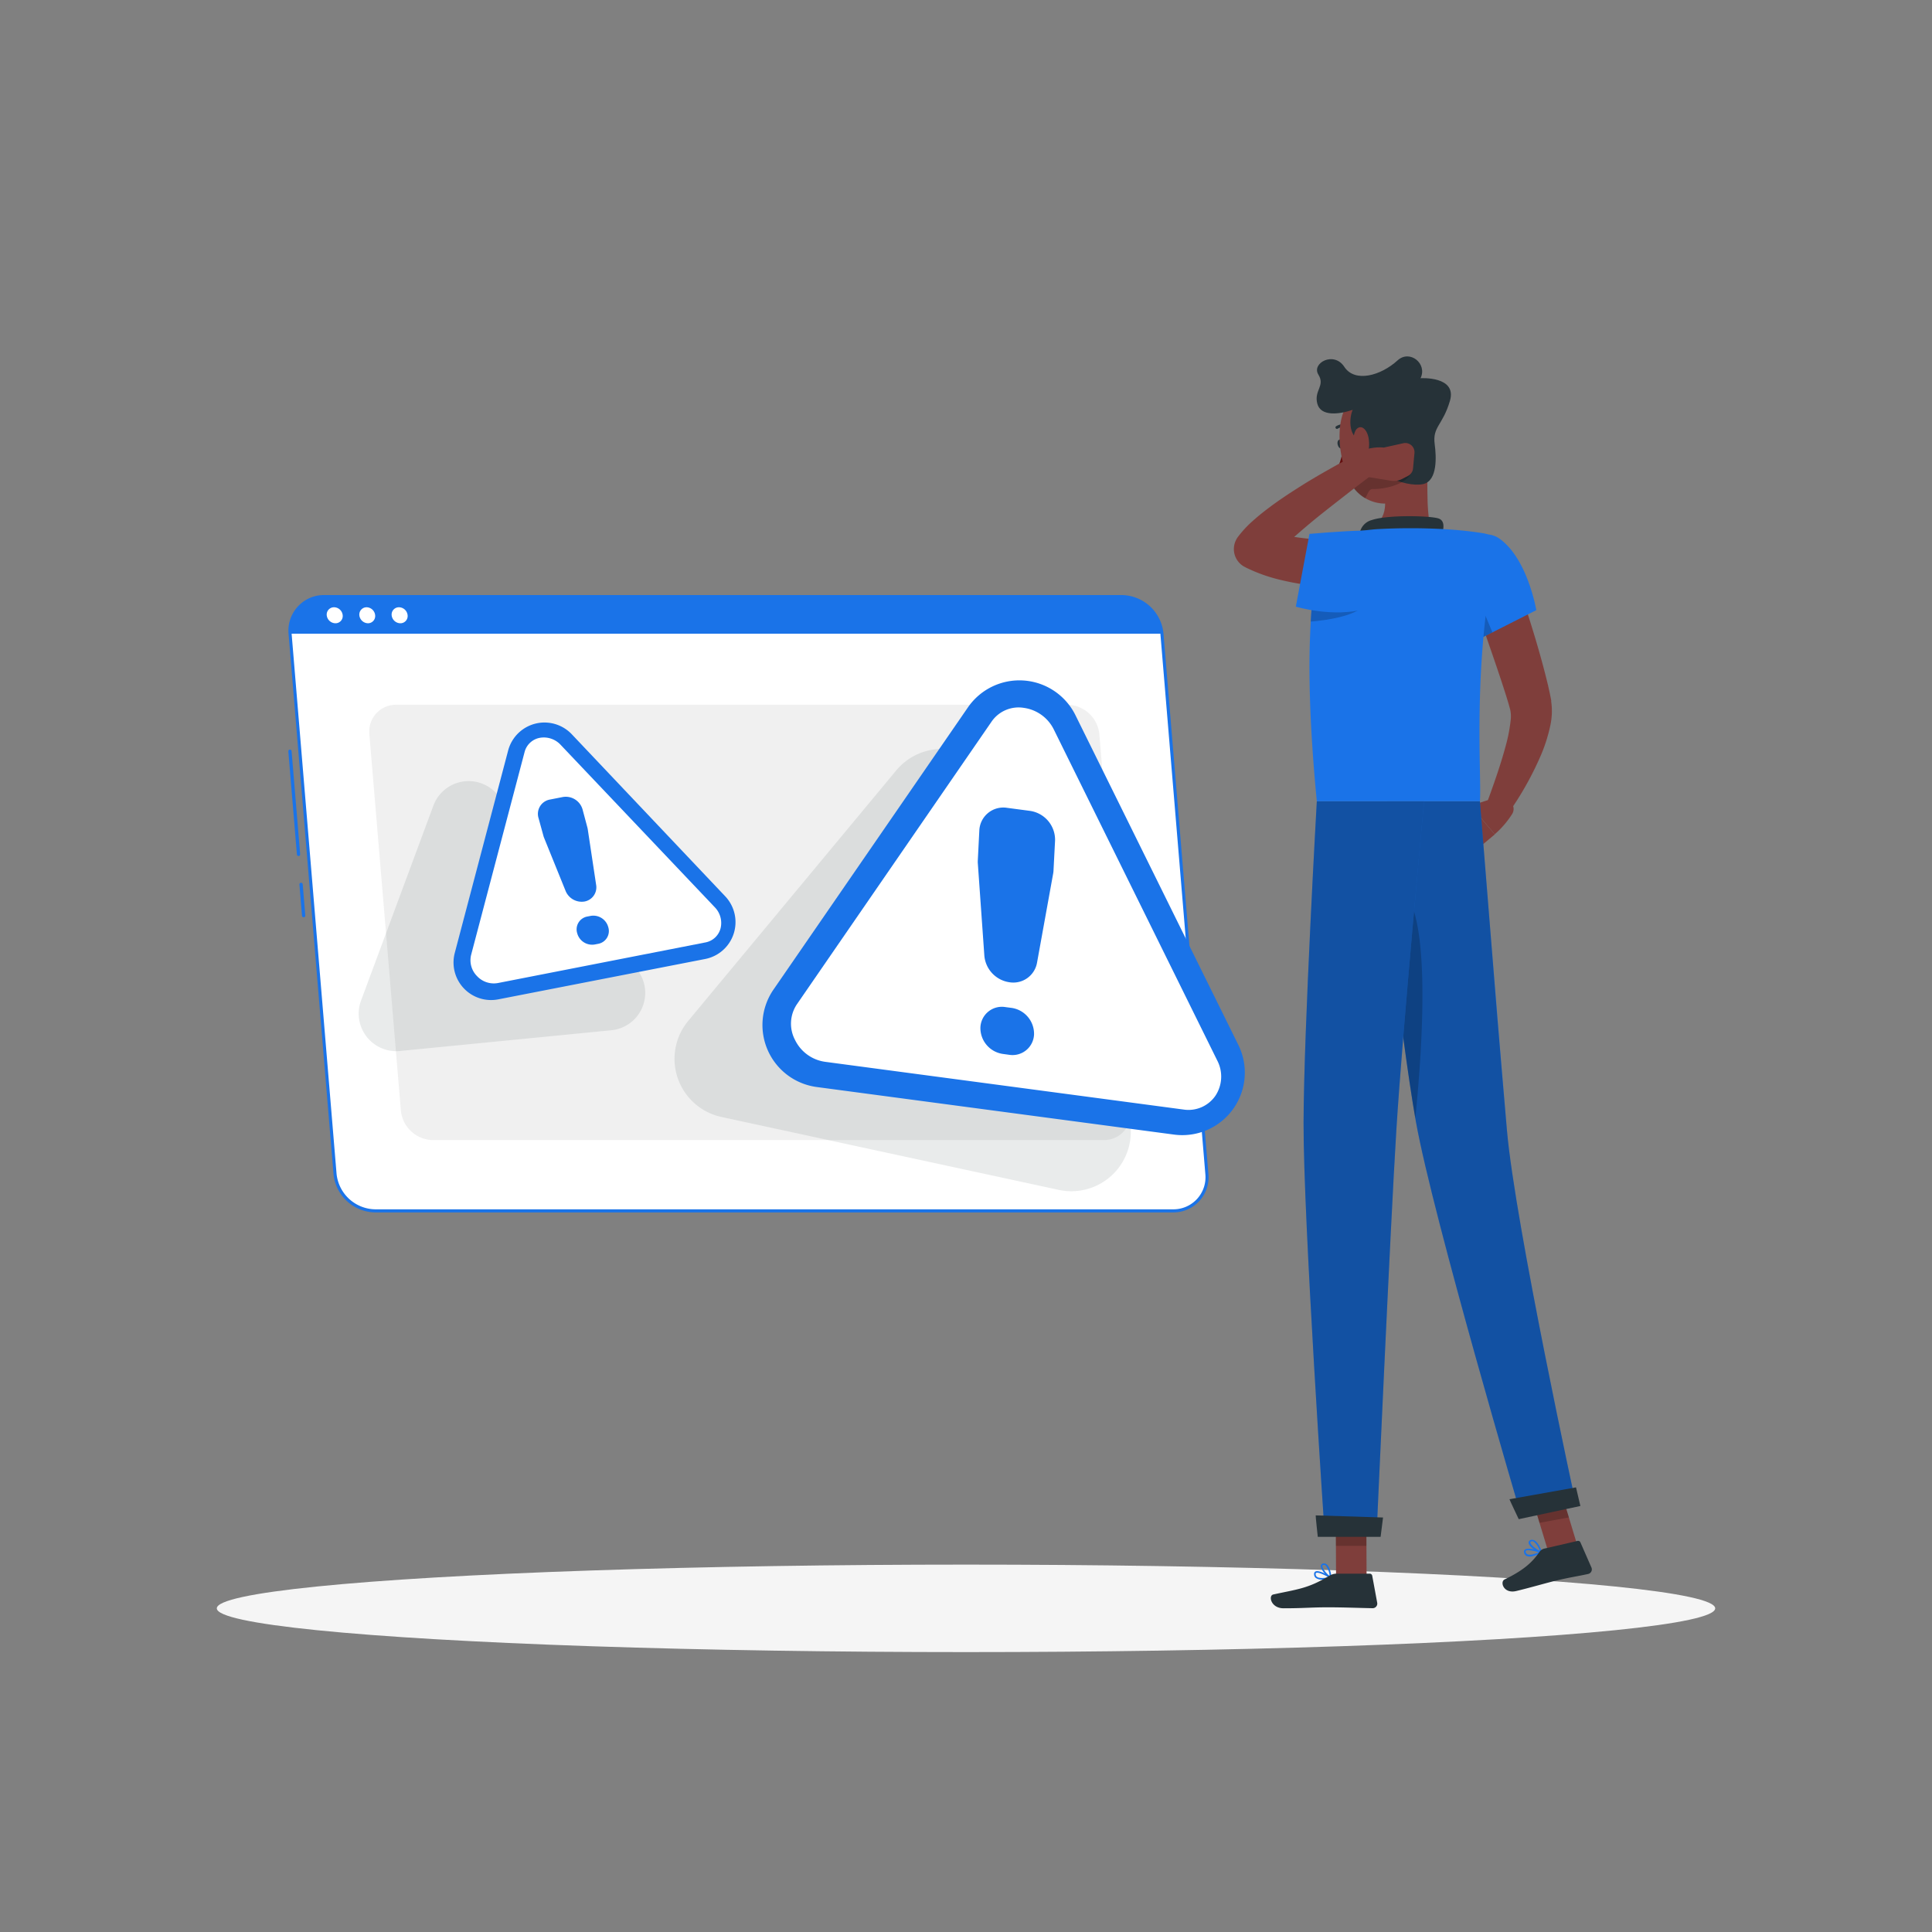 <svg xmlns="http://www.w3.org/2000/svg" viewBox="0 0 500 500"><rect x="0" y="0" width="500" height="500" fill="#808080" stroke="none"/><g id="freepik--Shadow--inject-8"><ellipse id="freepik--path--inject-8" cx="250" cy="416.24" rx="193.89" ry="11.32" style="fill:#f5f5f5"></ellipse></g><g id="freepik--Warning--inject-8"><path d="M77.27,221.53a.43.43,0,0,1-.43-.39l-2.22-26.7A.42.42,0,0,1,75,194a.43.43,0,0,1,.46.39l2.22,26.7a.43.43,0,0,1-.39.46Z" style="fill:#1A73E8"></path><path d="M78.59,237.39a.43.43,0,0,1-.43-.39l-.67-8.08a.42.42,0,0,1,.39-.46.42.42,0,0,1,.46.39l.67,8.08a.43.43,0,0,1-.39.46Z" style="fill:#1A73E8"></path><path d="M303.56,313.37H97.08a10.63,10.63,0,0,1-10.37-9.58L75.08,164a8.7,8.7,0,0,1,8.78-9.58H290.33A10.64,10.64,0,0,1,300.71,164l11.63,139.77A8.71,8.71,0,0,1,303.56,313.37Z" style="fill:#fff"></path><path d="M303.56,313.77H97.08a11,11,0,0,1-10.77-9.94L74.68,164.05A9.2,9.2,0,0,1,77.05,157,9.1,9.1,0,0,1,83.86,154H290.33a11,11,0,0,1,10.78,10l11.62,139.77a9.09,9.09,0,0,1-9.17,10ZM83.86,154.84A8.3,8.3,0,0,0,75.47,164L87.1,303.76a10.22,10.22,0,0,0,10,9.21H303.56a8.3,8.3,0,0,0,8.38-9.14L300.31,164.05a10.21,10.21,0,0,0-10-9.21Z" style="fill:#1A73E8"></path><path d="M290.33,154.44H83.86A8.7,8.7,0,0,0,75.08,164H300.71A10.64,10.64,0,0,0,290.33,154.44Z" style="fill:#1A73E8"></path><path d="M88.69,159.23a1.87,1.87,0,0,1-1.89,2.07,2.3,2.3,0,0,1-2.24-2.07,1.88,1.88,0,0,1,1.89-2.07A2.28,2.28,0,0,1,88.69,159.23Z" style="fill:#fff"></path><path d="M97.09,159.23a1.87,1.87,0,0,1-1.89,2.07A2.3,2.3,0,0,1,93,159.23a1.88,1.88,0,0,1,1.89-2.07A2.28,2.28,0,0,1,97.09,159.23Z" style="fill:#fff"></path><path d="M105.49,159.23a1.87,1.87,0,0,1-1.89,2.07,2.3,2.3,0,0,1-2.24-2.07,1.88,1.88,0,0,1,1.89-2.07A2.28,2.28,0,0,1,105.49,159.23Z" style="fill:#fff"></path><path d="M285.64,295.05H112a8.45,8.45,0,0,1-8.25-7.61L95.59,190a6.92,6.92,0,0,1,7-7.61H276.26a8.45,8.45,0,0,1,8.25,7.61l8.11,97.49A6.92,6.92,0,0,1,285.64,295.05Z" style="fill:#f0f0f0"></path><path d="M231.92,199.41l-53.8,64.78a15.39,15.39,0,0,0,8.58,24.88L274,307.94a15.39,15.39,0,0,0,17.55-20.76l-33.47-83.66A15.39,15.39,0,0,0,231.92,199.41Z" style="fill:#263238;opacity:0.1"></path><path d="M112.16,208.49,93.42,259A9.72,9.72,0,0,0,103.48,272l54.73-5.37a9.72,9.72,0,0,0,6.65-15.74l-36-45.1A9.72,9.72,0,0,0,112.16,208.49Z" style="fill:#263238;opacity:0.1"></path><path d="M250.48,183.1l-50.3,73a16.18,16.18,0,0,0,11.2,25.22l92.46,12.31a16.18,16.18,0,0,0,16.64-23.21l-42.16-85.34A16.18,16.18,0,0,0,250.48,183.1Z" style="fill:#1A73E8"></path><path d="M213.57,274.8a10.22,10.22,0,0,1-7.82-5.67,9,9,0,0,1,.47-9.2l50.43-73.22a8.48,8.48,0,0,1,8.29-3.52,10.2,10.2,0,0,1,7.82,5.67L315,274.41a9,9,0,0,1-.47,9.2,8.47,8.47,0,0,1-8.29,3.53Z" style="fill:#fff"></path><path d="M260.65,209.07l5.89.78a7.57,7.57,0,0,1,6.51,7.7l-.4,7.68a5.7,5.7,0,0,1-.09.83l-4.19,23.15a6.23,6.23,0,0,1-7.11,5h0a7.61,7.61,0,0,1-6.51-6.87l-1.69-23.92a5.77,5.77,0,0,1,0-.83l.39-7.69A6.21,6.21,0,0,1,260.65,209.07Zm-.47,51.56,1.6.21a6.78,6.78,0,0,1,5.83,6.89h0a5.57,5.57,0,0,1-6.45,5.25l-1.6-.22a6.77,6.77,0,0,1-5.83-6.88h0A5.56,5.56,0,0,1,260.18,260.63Z" style="fill:#1A73E8"></path><path d="M131.5,194.26l-13.81,52.37a9.72,9.72,0,0,0,11.27,12l53.57-10.45A9.72,9.72,0,0,0,187.72,232L148,190.05A9.73,9.73,0,0,0,131.5,194.26Z" style="fill:#1A73E8"></path><path d="M128.85,254.41a5.93,5.93,0,0,1-5.42-1.82,5.81,5.81,0,0,1-1.5-5.48l13.84-52.51a5,5,0,0,1,3.92-3.65,5.94,5.94,0,0,1,5.42,1.83l39.86,42a5.82,5.82,0,0,1,1.51,5.48,5,5,0,0,1-3.92,3.64Z" style="fill:#fff"></path><path d="M142.29,206.93l3.41-.67a4.52,4.52,0,0,1,5.08,3.27L152,214.1a4.64,4.64,0,0,1,.11.51L154.28,229a3.73,3.73,0,0,1-3,4.31h0a4.5,4.5,0,0,1-4.92-2.78l-5.54-13.68a4,4,0,0,1-.17-.49l-1.26-4.58A3.76,3.76,0,0,1,142.29,206.93Zm9.65,30.28.93-.18a4,4,0,0,1,4.55,2.92h0a3.36,3.36,0,0,1-2.56,4.3l-.93.18a4,4,0,0,1-4.55-2.91h0A3.37,3.37,0,0,1,151.94,237.21Z" style="fill:#1A73E8"></path></g><g id="freepik--Character--inject-8"><path d="M388.36,206l-7.76,2.52,6.24,7.38a23.64,23.64,0,0,0,4.55-5.31,2.47,2.47,0,0,0-.88-3.35Z" style="fill:#7f3e3b"></path><polygon points="377.03 214.62 381.68 220.27 386.85 215.94 380.6 208.56 377.03 214.62" style="fill:#7f3e3b"></polygon><path d="M390.87,145.68c1.89,5.2,3.63,10.4,5.28,15.67s3.17,10.56,4.5,16.1l.47,2.13.22,1.11.11.56,0,.14,0,.21.06.42a17.53,17.53,0,0,1-.28,5.7,41.89,41.89,0,0,1-2.88,8.72,82.09,82.09,0,0,1-8.56,14.8l-5.19-2.87c1.84-5,3.66-10.11,5-15.06a42.22,42.22,0,0,0,1.38-7.09,8.38,8.38,0,0,0-.12-2.48l-.43-1.56-.56-1.85c-1.57-5-3.36-10.15-5.13-15.27s-3.54-10.29-5.24-15.42Z" style="fill:#7f3e3b"></path><path d="M347.68,114.74c.13.63-.09,1.21-.49,1.32s-.84-.33-1-1,.08-1.21.49-1.31S347.55,114.12,347.68,114.74Z" style="fill:#263238"></path><path d="M347.65,115.94a24.21,24.21,0,0,1-1.82,6.07,3.58,3.58,0,0,0,3.06-.18Z" style="fill:#630f0f"></path><path d="M346,111a.38.38,0,0,1-.31-.16.37.37,0,0,1,.09-.52,3.7,3.7,0,0,1,3.39-.26.37.37,0,0,1,.2.49.38.38,0,0,1-.49.21,2.9,2.9,0,0,0-2.67.17A.33.33,0,0,1,346,111Z" style="fill:#263238"></path><path d="M369.11,116.72c.7,7.26-.33,14.29,1.29,20.6,0,0-1.8,5.86-12.53,5.86-11.8,0-5.41-5.86-5.41-5.86,6.5-1.53,6.51-6.31,5.57-10.8Z" style="fill:#7f3e3b"></path><path d="M372.69,139.33c.92-1.85,1.53-4.48-.37-5.14-2.09-.73-13.26-1-17.31.4a4.28,4.28,0,0,0-3.07,5.13Z" style="fill:#263238"></path><path d="M396.8,402.69a9.77,9.77,0,0,0,2.12-.82.21.21,0,0,0,.12-.19.19.19,0,0,0-.14-.18c-.35-.12-3.45-1.15-4.27-.45a.66.66,0,0,0-.21.64,1.23,1.23,0,0,0,.66,1A2.63,2.63,0,0,0,396.8,402.69Zm1.48-1c-1.36.62-2.46.83-3,.55a.79.79,0,0,1-.44-.66.24.24,0,0,1,.07-.26C395.32,401,397,401.35,398.28,401.73Z" style="fill:#1A73E8"></path><path d="M398.88,401.89a.21.21,0,0,0,.15-.26c0-.1-.81-2.48-2-3a1.12,1.12,0,0,0-.91-.06h0a.66.66,0,0,0-.51.67c0,1,2.16,2.42,3.14,2.69Zm-2.5-3a.74.74,0,0,1,.5.06,4.93,4.93,0,0,1,1.61,2.4c-1-.45-2.42-1.59-2.44-2.17,0-.05,0-.17.24-.27h0Z" style="fill:#1A73E8"></path><path d="M342.18,408.8a10.44,10.44,0,0,0,2.25-.31.23.23,0,0,0,.16-.17.23.23,0,0,0-.1-.21c-.31-.19-3.09-1.9-4.05-1.41a.64.64,0,0,0-.35.58,1.26,1.26,0,0,0,.42,1.08A2.7,2.7,0,0,0,342.18,408.8Zm1.66-.6c-1.46.29-2.59.24-3.06-.16a.82.82,0,0,1-.28-.74c0-.16.07-.21.13-.24C341.12,406.81,342.71,407.54,343.84,408.2Z" style="fill:#1A73E8"></path><path d="M344.38,408.49a.27.27,0,0,0,.12,0,.22.22,0,0,0,.09-.19c0-.1-.22-2.59-1.22-3.41a1.08,1.08,0,0,0-.87-.26h0a.66.66,0,0,0-.65.53c-.18,1,1.54,2.85,2.44,3.34ZM342.64,405a.7.7,0,0,1,.47.17,4.89,4.89,0,0,1,1,2.71c-.89-.68-2-2.1-1.88-2.67,0,0,0-.18.3-.21h.09Z" style="fill:#1A73E8"></path><polygon points="353.67 408.18 345.77 408.18 345.69 389.9 353.59 389.9 353.67 408.18" style="fill:#7f3e3b"></polygon><polygon points="408.66 401.42 401.06 402.81 395.61 384.82 403.21 383.43 408.66 401.42" style="fill:#7f3e3b"></polygon><path d="M399.62,400.79l8.63-2a.66.66,0,0,1,.76.37l2.86,6.53a1.21,1.21,0,0,1-.85,1.65c-3,.66-4.52.82-8.32,1.72-2.33.55-7.09,1.94-10.32,2.7s-4.27-2.36-3-3c5.66-2.71,7.54-5,9.09-7.2A2,2,0,0,1,399.62,400.79Z" style="fill:#263238"></path><path d="M345.86,407.26h8.62a.66.66,0,0,1,.65.54l1.29,7a1.19,1.19,0,0,1-1.19,1.4c-3.11-.05-7.59-.23-11.5-.23-4.57,0-6.2.25-11.56.25-3.24,0-4-3.28-2.64-3.57,6.22-1.36,8.94-1.5,14.41-4.79A3.73,3.73,0,0,1,345.86,407.26Z" style="fill:#263238"></path><path d="M388,139.36c7.37,5.19,9.59,18.55,9.59,18.55l-16.7,8.46a79.67,79.67,0,0,1-6.1-16.57C373,141.9,382.76,135.68,388,139.36Z" style="fill:#1A73E8"></path><path d="M379.65,147.88l6.58,15.76-5.34,2.73a88.92,88.92,0,0,1-4.32-10.32Z" style="opacity:0.2"></path><path d="M338.89,174c.06,8.81.59,19.77,1.9,33.37H383c.51-6.2-2.08-35.43,4.21-64.7a3.87,3.87,0,0,0-3.19-4.64,96.6,96.6,0,0,0-10-1.07,155.68,155.68,0,0,0-17.95,0,70.18,70.18,0,0,0-7.19,1A9.58,9.58,0,0,0,341.5,145a83.7,83.7,0,0,0-2.31,16.45C339,165.05,338.86,169.22,338.89,174Z" style="fill:#1A73E8"></path><path d="M352.21,157.46c-2.79,2-8.13,3-13,3.41.08-1.29.18-2.51.29-3.66,1.31-.69,2.57-1.32,3.76-1.9Z" style="opacity:0.2"></path><g style="opacity:0.2"><polygon points="345.69 389.9 345.74 400.06 353.63 400.06 353.59 389.9 345.69 389.9"></polygon><polygon points="403.21 383.43 395.61 384.83 398.43 394.1 406.03 392.7 403.21 383.43"></polygon></g><path d="M368,108.22c1.15,7.77,2.22,12.25-.78,17.15a10.18,10.18,0,0,1-18-1c-3.09-6.46-4.46-18.09,2.31-23A10.3,10.3,0,0,1,368,108.22Z" style="fill:#7f3e3b"></path><path d="M351.84,113.9c-2.93-1.29-2.65-5.9-1.76-7.84-3.39,1.16-8.29,1.83-9.17-1.62s2.11-4.55.28-7.5,4-6.16,6.72-2,9.44,2.3,13.78-1.67c3.16-2.89,7.78.84,5.95,4.61,0,0,9.5-.61,7.61,5.84s-4.56,6.67-3.95,11.26c.42,3.1.78,9.4-2.94,10.29C363.86,126.3,352.64,122.31,351.84,113.9Z" style="fill:#263238"></path><path d="M351.78,122.31c-.86.62-1.75,1.28-2.66,2l.05.11a10.51,10.51,0,0,0,4.09,4.51c.57-.55.89-2.4,1.95-2.37,3.17.09,9.3-1.24,10.32-4.82Z" style="opacity:0.2"></path><path d="M354.25,113.79a9.45,9.45,0,0,1-.76,5.07c-.9,1.83-2.32.66-2.87-1.59-.5-2-.63-5.41.67-6.41S354,111.51,354.25,113.79Z" style="fill:#7f3e3b"></path><path d="M355.77,207.4s6.63,60.32,10.67,82.92c4.43,24.75,27.37,102.43,27.37,102.43l14.14-3S392.16,317.07,390,292.57c-2.31-26.6-7-85.17-7-85.17Z" style="fill:#1A73E8"></path><path d="M355.77,207.4s6.63,60.32,10.67,82.92c4.43,24.75,27.37,102.43,27.37,102.43l14.14-3S392.16,317.07,390,292.57c-2.2-25.28-2.2-25.23-7-85.17Z" style="opacity:0.3"></path><path d="M390.65,388c-.06,0,2.4,5.16,2.4,5.16L409,389.75l-1.13-4.82Z" style="fill:#263238"></path><path d="M360.6,228.9c10.28,2,7.69,40.65,5.68,60.52-2.44-14-5.77-41.07-8-60.24A3.49,3.49,0,0,1,360.6,228.9Z" style="opacity:0.2"></path><path d="M340.79,207.4s-3.36,59-3.43,83.09c-.08,25,5.5,107,5.5,107h13.38s3.6-80.51,5.14-105.1c1.68-26.81,7.17-85,7.17-85Z" style="fill:#1A73E8"></path><path d="M340.79,207.4s-3.36,59-3.43,83.09c-.08,25,5.5,107,5.5,107h13.38s3.6-80.51,5.14-105.1c1.68-26.81,7.17-85,7.17-85Z" style="opacity:0.3"></path><path d="M340.5,392.18c-.06,0,.54,5.55.54,5.55H357.3l.63-5Z" style="fill:#263238"></path><path d="M357.52,151.74c-1.6.15-2.95.24-4.42.28s-2.87.07-4.3.06c-2.88,0-5.76-.18-8.66-.5a66,66,0,0,1-8.74-1.5,42.55,42.55,0,0,1-8.82-3.13l-.33-.17a5.21,5.21,0,0,1-2.38-7,5.45,5.45,0,0,1,.49-.81,28.16,28.16,0,0,1,4.05-4.33c1.35-1.2,2.7-2.27,4.06-3.29,2.72-2.05,5.5-3.86,8.29-5.62s5.64-3.39,8.51-5,5.76-3.06,8.76-4.45a3,3,0,0,1,3.07,5.06l0,0c-2.51,1.93-5.1,3.84-7.61,5.8s-5,3.89-7.49,5.87-4.86,4-7.13,6c-1.13,1-2.22,2-3.19,3.09a20.48,20.48,0,0,0-2.36,2.88l-2.21-8a36.65,36.65,0,0,0,6.72,1.79,70.8,70.8,0,0,0,7.41.86c2.53.16,5.09.25,7.66.25,1.29,0,2.58,0,3.86,0s2.63-.1,3.75-.16h.13a6,6,0,0,1,.92,11.93Z" style="fill:#7f3e3b"></path><path d="M363.12,114.72l-5,1.11s-6.69-.83-8.22,4.21l4,3.38,6.12,1a4.62,4.62,0,0,0,2.83-.46l1.56-.81a2.38,2.38,0,0,0,1.28-1.89l.37-4A2.38,2.38,0,0,0,363.12,114.72Z" style="fill:#7f3e3b"></path><path d="M353.36,157.58c-8.41,2.34-18-.58-18-.58l3.53-18.83s8.35-.74,13.57-.85C365.89,137,368.52,153.38,353.36,157.58Z" style="fill:#1A73E8"></path></g></svg>